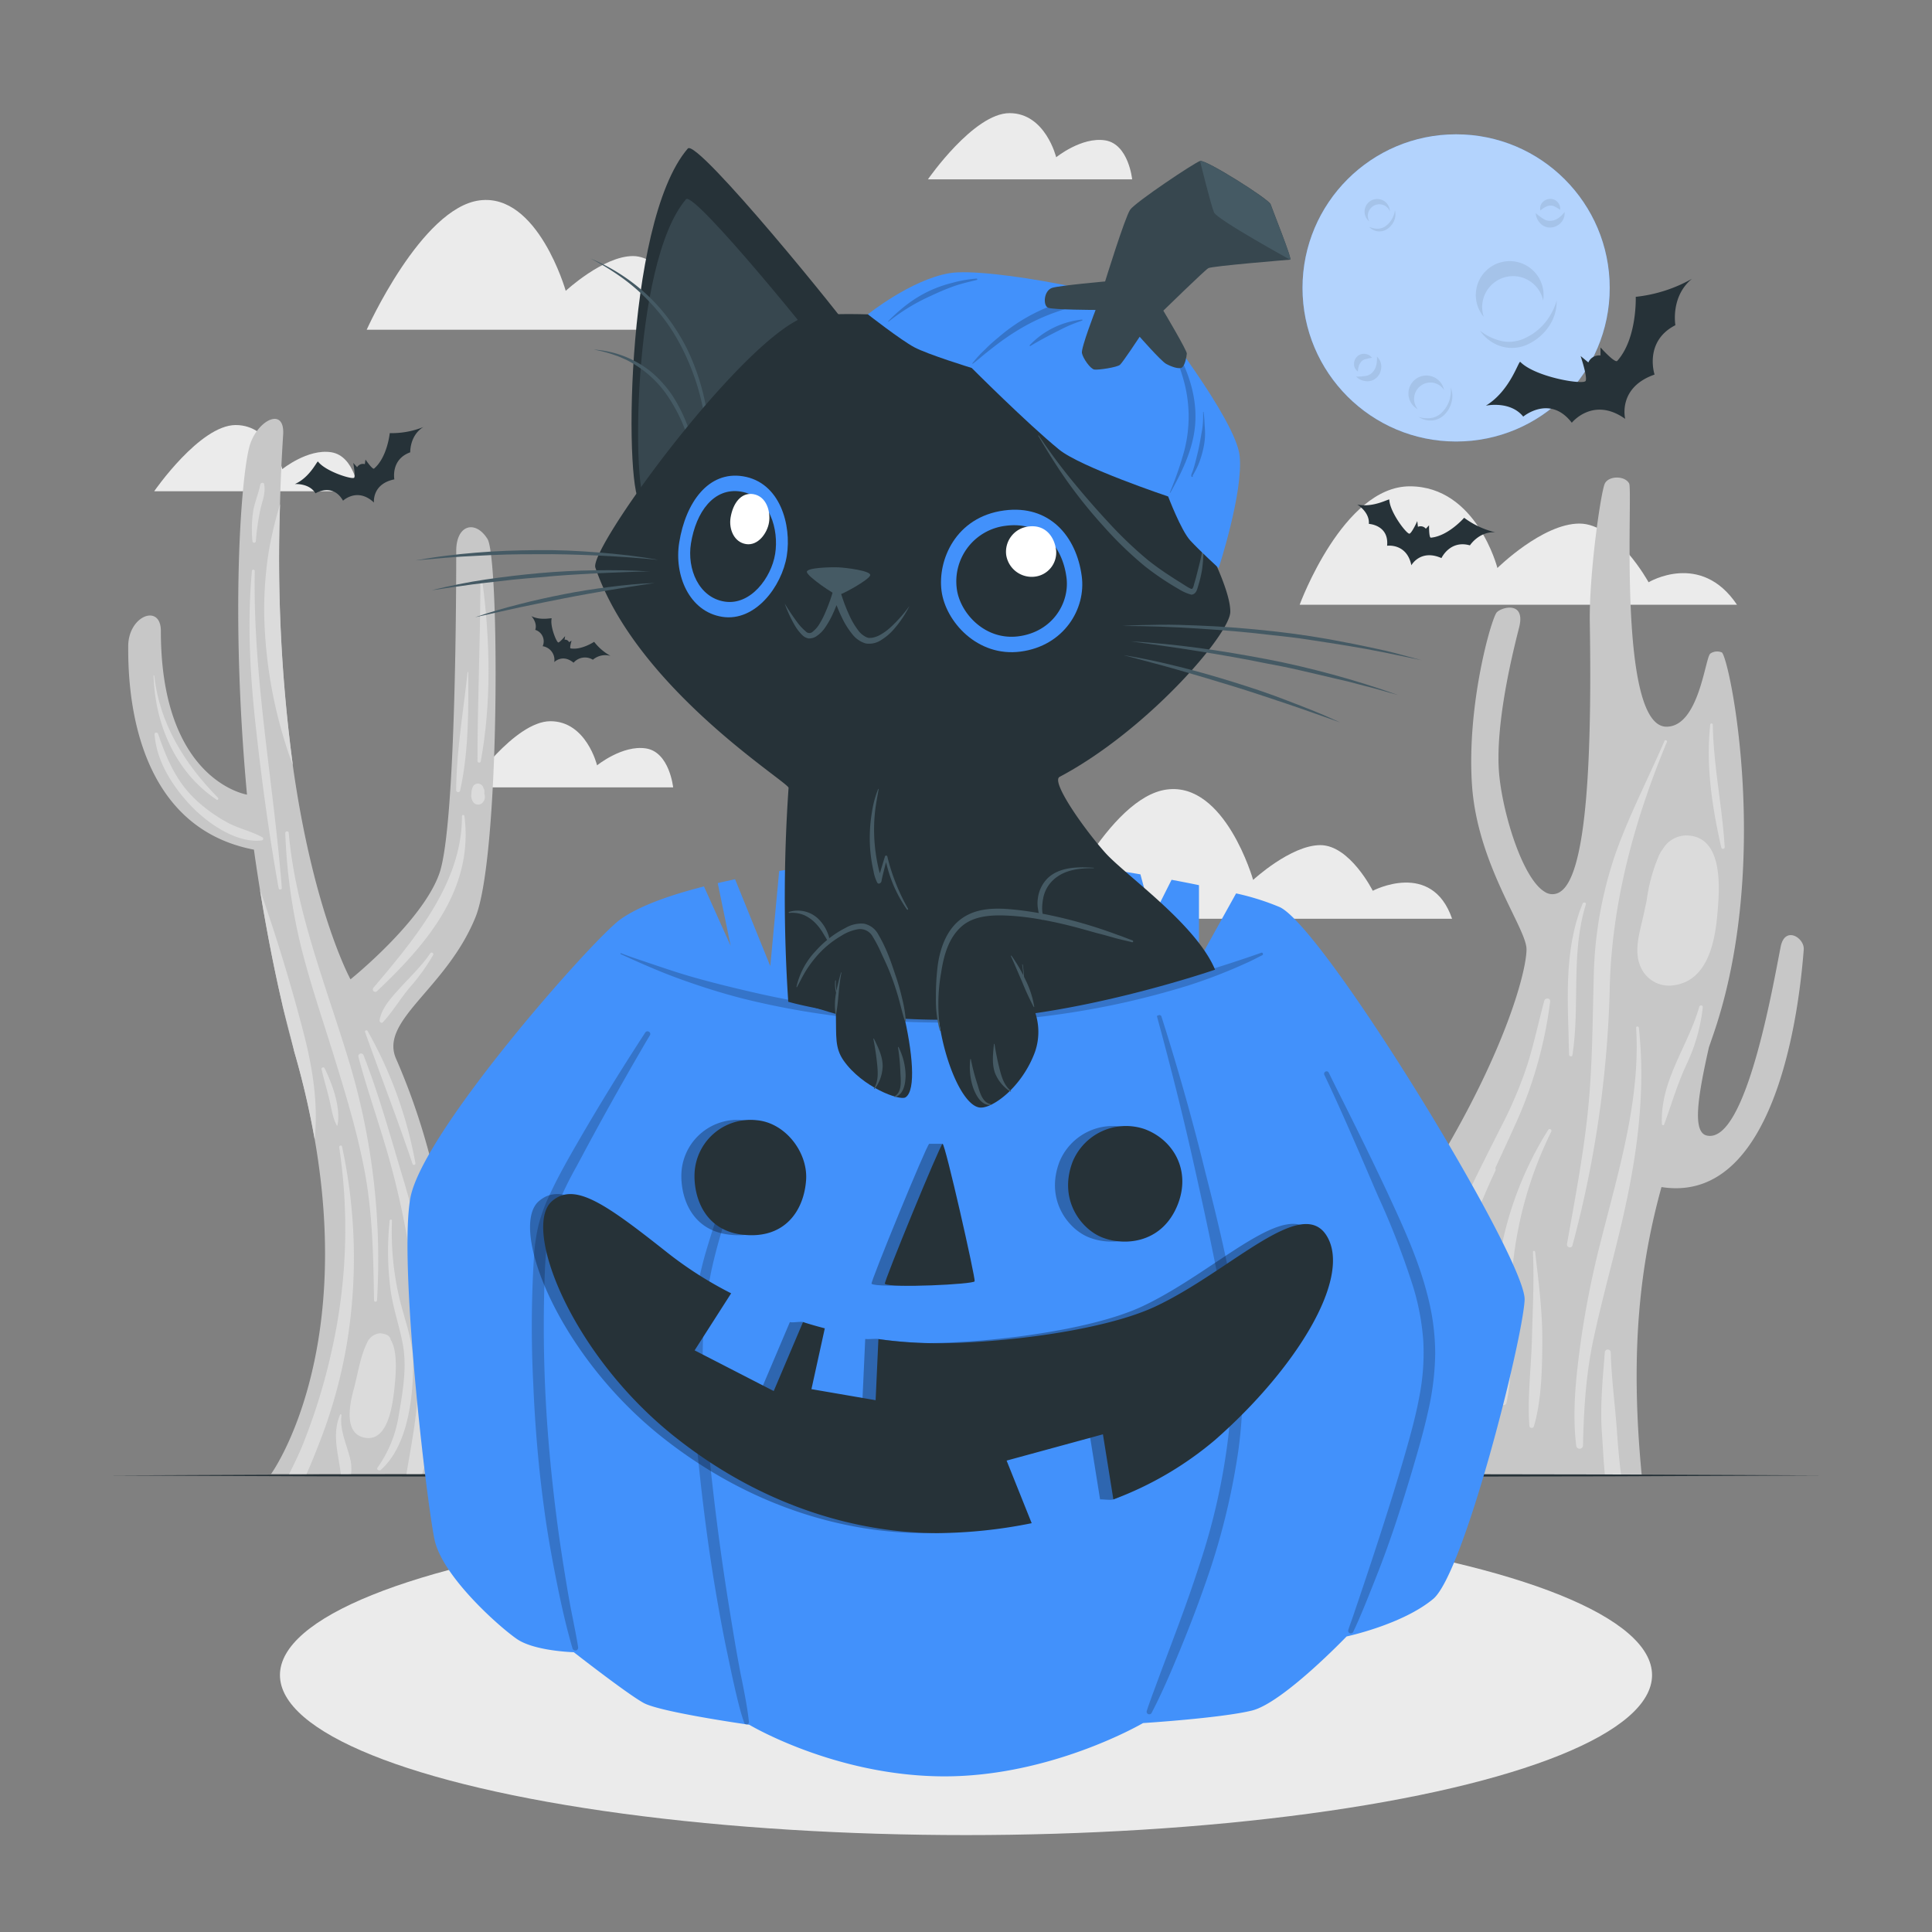 <svg xmlns="http://www.w3.org/2000/svg" viewBox="0 0 500 500"><rect x="0" y="0" width="500" height="500" fill="#808080" stroke="none"/><g id="freepik--background-complete--inject-71"><path d="M449.53,156.51H336.35s11.22-30.65,28.5-30.65S387.53,147,387.53,147s11.65-11.5,21.22-11.5,17.9,15.19,17.9,15.19S440.17,142.54,449.53,156.51Z" style="fill:#ebebeb"></path><path d="M92.79,127.14H39.9S51.72,110,61,110s12.06,11.41,12.06,11.41,6.57-5.33,12.66-4.37S92.79,127.14,92.79,127.14Z" style="fill:#ebebeb"></path><path d="M293,46.41H240.15S252,29.28,261.28,29.28,273.34,40.7,273.34,40.7s6.57-5.33,12.66-4.38S293,46.41,293,46.41Z" style="fill:#ebebeb"></path><path d="M174.21,203.78H121.32s11.82-17.13,21.13-17.13,12.07,11.42,12.07,11.42,6.57-5.33,12.66-4.38S174.21,203.78,174.21,203.78Z" style="fill:#ebebeb"></path><path d="M197.9,85.33h-103s14.11-31.5,29.2-33.47,22.31,23.41,22.31,23.41,9.73-9,17.39-9,13.56,11.81,13.56,11.81S192.65,70,197.9,85.33Z" style="fill:#ebebeb"></path><path d="M375.8,237.78h-103s14.11-31.5,29.2-33.46,22.31,23.4,22.31,23.4,9.74-9,17.39-9,13.57,11.81,13.57,11.81S370.55,222.47,375.8,237.78Z" style="fill:#ebebeb"></path><path d="M466.81,245.7c-.74,9.36-5.45,66.44-36.82,61.51-5.27,19.12-8.32,41.36-5.12,74.48H357.32s-7.07-44,15.43-81.87c17.2-28.92,22.31-48.7,22.31-54.15S382.3,223.79,380.94,203s5.06-43.1,6.43-44.53,7.52-2.93,5.78,3.91c-.63,2.47-1.65,6.55-2.64,11.36-1.72,8.47-3.33,19.18-2.46,27.31,1.1,10.26,6.08,26.28,11.66,29.71a3.58,3.58,0,0,0,4.12,0c7.06-4.62,8.14-36.58,7.61-69.62-.21-12.61,2.87-33.95,3.89-36s5.21-2.08,6.3,0c1,1.91-3.15,62.93,9.65,62.93,8.48,0,10-18,11.37-18.94a3.17,3.17,0,0,1,3-.27c2.27,2.67,12.68,54.88-2.08,98.39-.43,1.27-.87,2.53-1.3,3.77v0c-3,13.32-4.29,22.09-.49,22.87C451.87,296,458.85,255,460.84,245,461.94,239.5,467,242.71,466.81,245.7Z" style="fill:#c7c7c7"></path><path d="M444.46,236.52c-.61,7.15-2.5,17.16-11.1,18.44a8,8,0,0,1-8.71-4.6c-1.76-3.84-.57-8.12.34-12,.42-1.77.79-3.59,1.18-5.4a44.07,44.07,0,0,1,3-11.17,8.52,8.52,0,0,1,1.22-2.13,7.09,7.09,0,0,1,6.3-3.44C446.2,216.61,445,230.26,444.46,236.52Z" style="fill:#dbdbdb"></path><path d="M392.72,289.77c-1.87,4.19-3.81,8.35-5.73,12.51a.92.92,0,0,1,0,.76,162.1,162.1,0,0,0-13,40.14c-2.33,12.86-2.2,25.57-2.22,38.52H366.3c-2.38-8.85-2-18.83-.79-27.63a137.92,137.92,0,0,1,8.88-32.59c4.07-10.22,9.13-20,14.05-29.78a108.75,108.75,0,0,0,6.87-16.24c1.7-5.43,2.87-11,4.36-16.51.23-.81,1.62-.67,1.51.21A109.59,109.59,0,0,1,392.72,289.77Z" style="fill:#dbdbdb"></path><path d="M400.66,292.43a90.33,90.33,0,0,0-12.61,33.21,78.85,78.85,0,0,0-.86,17.43c.46,6.65,1.38,13.14,1.23,19.83a.74.74,0,0,0,1.45.2c2.41-11.46.45-23.51,1.59-35.12a101.52,101.52,0,0,1,10-35.11A.44.44,0,0,0,400.66,292.43Z" style="fill:#dbdbdb"></path><path d="M430.77,191.74c-4.16,9.65-9,18.92-12.57,28.87a104.32,104.32,0,0,0-5.74,32.12c-.31,11.36-.32,22.68-1.43,34-1.17,11.84-3.42,23.48-5.49,35.19-.16.9,1.16,1.31,1.41.39a283.11,283.11,0,0,0,9.64-66.1c.43-22.14,6.32-43.8,14.81-64.21C431.55,191.64,430.92,191.38,430.77,191.74Z" style="fill:#dbdbdb"></path><path d="M424.14,266c-.05-.45-.74-.47-.71,0,1.13,18.5-4.49,36.88-9,54.65a243.33,243.33,0,0,0-5.3,26.35c-1.2,8.86-2.31,18.14-1.21,27.06a.88.88,0,0,0,1.76,0c.2-9.38.76-18.44,2.74-27.64s4.42-18.06,6.6-27.09C423.29,301.69,426.08,284.14,424.14,266Z" style="fill:#dbdbdb"></path><path d="M419.55,381.7h-4.2c-.39-3.6-.51-7.26-.76-10.54-.53-7.14.17-14,.73-21.14a.77.77,0,0,1,1.54,0c.19,6.83,1.13,13.65,1.61,20.46.23,3.18.49,6.35.85,9.52C419.39,380.56,419.46,381.12,419.55,381.7Z" style="fill:#dbdbdb"></path><path d="M397.29,324c-.05-.34-.58-.36-.57,0,.36,7.49-.07,15-.26,22.51s-1.2,15.12-.66,22.48a.6.6,0,0,0,1.17.15c2-6.84,2.13-14.84,2.18-21.95C399.19,339.33,398.19,331.7,397.29,324Z" style="fill:#dbdbdb"></path><path d="M382.49,364.93a95.36,95.36,0,0,1-1,16.77h-3.45a81.07,81.07,0,0,1,.52-17.46c.89-7.59,1.74-15.21,2.77-22.78.09-.68,1.15-.49,1.15.15C382.46,349.39,382.44,357.15,382.49,364.93Z" style="fill:#dbdbdb"></path><path d="M439.78,260.52c-3,10.47-10.16,19.09-9.68,30.42a.3.3,0,0,0,.58.08c2-5.48,3.49-10.75,6-16a46,46,0,0,0,4-14.34C440.73,260.12,439.91,260,439.78,260.52Z" style="fill:#dbdbdb"></path><path d="M443.27,187.56a.33.33,0,0,0-.66,0c-1.17,10.66.51,21.4,2.86,31.8a.45.45,0,0,0,.88-.12C445.71,208.64,443.44,198.18,443.27,187.56Z" style="fill:#dbdbdb"></path><path d="M409.58,233.85c-5.08,12.44-3.74,26-3.51,39.09,0,.48.8.64.88.12,2-12.89-.49-26.35,3.47-39C410.6,233.53,409.79,233.34,409.58,233.85Z" style="fill:#dbdbdb"></path><path d="M33.18,167.29c0,8,0,46.35,32.54,52.6,0,0,.53,4,1.56,10.37,1.25,7.67,3.22,18.71,5.85,29.92a.15.15,0,0,0,0,.08c.9,3.87,1.89,7.74,2.95,11.52,0,0,0,.05,0,.08.11.36.2.71.31,1.07a212.86,212.86,0,0,1,5.06,21.92c10,57.32-11.3,86.62-11.3,86.62H115S126.05,327.83,102.5,274c-4.36-10,13-18.06,20.54-36.59,6.42-15.71,6.24-92.95,3.12-97.93s-8.09-3.74-8.09,3.12,0,71-4.36,83.44-23,27.41-23,27.41-9.57-17.35-14.93-55.35v0a403.64,403.64,0,0,1-3.32-67.61s0,0,0,0q.22-8.66.82-18c.44-7.13-6.24-4-8.47,2.24s-5.35,42.34-.89,90.92c0,0-22.29-3.48-22.29-42.34C41.65,156.14,33.18,159.26,33.18,167.29Z" style="fill:#c7c7c7"></path><path d="M92.75,273.48c2.57,9.71,6.08,19.17,8.64,28.9a217.18,217.18,0,0,1,5.76,29.89,170.21,170.21,0,0,1,.87,29.34c-.39,6.71-1.77,13.27-2.83,19.86h4.08c4.84-15.36,4.19-32.68,1.7-48.19a239.44,239.44,0,0,0-7.17-30c-3-10.07-5.88-20.36-9.7-30.16A.7.7,0,0,0,92.75,273.48Z" style="fill:#dbdbdb"></path><path d="M74.73,215.59c1.79,20.47,10,40.36,15.84,59.92a177.39,177.39,0,0,1,7,61.05.39.39,0,0,1-.77,0c-.18-11.18-.36-22.45-2.44-33.48-1.88-10-4.85-19.74-7.83-29.42-2.93-9.49-6.19-18.92-8.6-28.56a146.18,146.18,0,0,1-4.1-29.51C73.85,215,74.69,215,74.73,215.59Z" style="fill:#dbdbdb"></path><path d="M74.82,381.47h4.51c1.25-2.8,2.38-5.64,3.44-8.38a129,129,0,0,0,7-25.36,136.56,136.56,0,0,0-1.25-51c-.11-.48-.8-.26-.73.2a142.92,142.92,0,0,1-1.63,51.17,154.56,154.56,0,0,1-7.09,23.95C77.87,375.3,76.37,378.4,74.82,381.47Z" style="fill:#dbdbdb"></path><path d="M91.59,359.38c1-3.77,1.67-8.41,3.42-11.91a4,4,0,0,1,3.2-2.4.78.78,0,0,1,.31,0,3.17,3.17,0,0,1,.46.07,3.91,3.91,0,0,1,.85.21,1.83,1.83,0,0,1,1.27,1.27s0,.07,0,.1c2,3.14,1.25,9.87,1,12.34-.43,3.85-1.47,14-7.52,13.05C88.7,371.19,90.59,363,91.59,359.38Z" style="fill:#dbdbdb"></path><path d="M67.28,230.26c1.25,7.67,3.22,18.71,5.85,29.92a.15.15,0,0,0,0,.08c.33,1.28.67,2.56,1,3.83.69,2.56,1.34,5.13,1.93,7.69,0,0,0,.05,0,.08.11.36.2.71.31,1.07a212.86,212.86,0,0,1,5.06,21.92c1-9.62-.63-19.18-3.18-28.76C75.07,254,71.43,242.07,67.28,230.26Z" style="fill:#dbdbdb"></path><path d="M122,205.5a4.35,4.35,0,0,1,.43-2,1.42,1.42,0,0,1,1.44-.69,1.5,1.5,0,0,1,1.21,1l.06.21a1.24,1.24,0,0,1,.2.47,3.25,3.25,0,0,1,0,.93,2.15,2.15,0,0,1-.52,2.37,1.56,1.56,0,0,1-2.42-.32A2.74,2.74,0,0,1,122,205.5Z" style="fill:#dbdbdb"></path><path d="M96.63,255.65c10.54-12.48,23-27.13,22.92-44.42,0-.43.6-.41.65,0,2.4,19-9.76,33.11-22.67,45.32A.64.64,0,0,1,96.63,255.65Z" style="fill:#dbdbdb"></path><path d="M98.24,264c.52-3.11,3-5.78,5-8,2.76-3.06,5.76-5.85,8.11-9.27a.43.43,0,0,1,.74.44,53.16,53.16,0,0,1-6.13,8.48c-2.39,2.86-4.35,6.18-6.86,8.9C98.72,264.94,98.16,264.49,98.24,264Z" style="fill:#dbdbdb"></path><path d="M124.33,150.54c0-.35.48-.32.52,0,2,15.18,2.36,31.39-.44,46.52-.08.49-.84.36-.84-.11C123.57,181.5,124.31,166,124.33,150.54Z" style="fill:#dbdbdb"></path><path d="M121,174a.09.09,0,1,1,.18,0c.08,10,.09,20.88-2.13,30.7a.53.53,0,0,1-1-.14C118.13,194.49,119.92,184.08,121,174Z" style="fill:#dbdbdb"></path><path d="M40.91,189.92c2.3,6.66,4.82,12.63,10.18,17.45a39.19,39.19,0,0,0,8.1,5.67c2.81,1.46,6,2.13,8.72,3.66a.43.43,0,0,1-.22.8c-6.59.79-14.13-4.56-18.41-9.11C44.64,203.46,40.49,197,40,190,40,189.51,40.76,189.47,40.91,189.92Z" style="fill:#dbdbdb"></path><path d="M39.93,174.88c1.34,12.41,7.92,22.9,16.5,31.59.24.24-.07.68-.37.48-10.7-7.1-15.94-19.6-16.33-32.07C39.72,174.75,39.92,174.75,39.93,174.88Z" style="fill:#dbdbdb"></path><path d="M65.2,147.72a.37.37,0,0,1,.73,0c-.5,27.58,4.86,54.69,7,82.09,0,.46-.73.57-.81.11-2.42-13.45-4.28-27.09-5.79-40.67C64.76,175.44,63.92,161.58,65.2,147.72Z" style="fill:#dbdbdb"></path><path d="M68.57,163.75a119.73,119.73,0,0,0,7.23,34.34,403.64,403.64,0,0,1-3.32-67.61,102.26,102.26,0,0,0-2.82,11.64A94.39,94.39,0,0,0,68.57,163.75Z" style="fill:#dbdbdb"></path><path d="M65.49,132.49c.37-2.46,1.42-4.71,1.89-7.15.09-.5,1-.52,1,0,.34,2.13-.32,3.9-.87,5.95a62.66,62.66,0,0,0-1.3,8.74.44.44,0,0,1-.88,0A32.23,32.23,0,0,1,65.49,132.49Z" style="fill:#dbdbdb"></path><path d="M95.13,266.81A108.34,108.34,0,0,1,107.5,301a.38.38,0,0,1-.74.2c-3.85-11.46-8.24-22.75-12.29-34.13A.36.36,0,0,1,95.13,266.81Z" style="fill:#dbdbdb"></path><path d="M84,276.44c2,4.11,4.25,10.16,3.34,14.79a.11.11,0,0,1-.2,0c-1.09-2.06-1.37-4.46-1.91-6.71-.62-2.6-1.43-5.16-2-7.77C83.08,276.31,83.78,276,84,276.44Z" style="fill:#dbdbdb"></path><path d="M97.71,379.81a31.69,31.69,0,0,0,5.49-13.56c1-5.89,2.15-12.22,1.08-18.17-.88-4.88-2.58-9.49-3.23-14.44a76.74,76.74,0,0,1-.21-17.73c0-.37.61-.39.6,0a75.2,75.2,0,0,0,2,20.39c1.35,5.52,3.52,10.85,3.49,16.6,0,8.78-1.38,21.35-8.4,27.52C98.1,380.77,97.35,380.3,97.71,379.81Z" style="fill:#dbdbdb"></path><path d="M88.2,381.47h2.66a11.52,11.52,0,0,0-.35-4.4c-.89-3.42-2.65-7.2-2.13-10.81,0-.2-.26-.38-.36-.15C85.83,371.18,87.59,376.31,88.2,381.47Z" style="fill:#dbdbdb"></path><path d="M88.89,363s0,0,0,0a2.54,2.54,0,0,0-.33,1.43h0A2.58,2.58,0,0,1,88.89,363Z" style="fill:#dbdbdb"></path></g><g id="freepik--Moon--inject-71"><circle cx="376.84" cy="74.51" r="39.75" style="fill:#4291FB"></circle><circle cx="376.84" cy="74.51" r="39.75" style="fill:#fff;opacity:0.6"></circle><g style="opacity:0.1"><path d="M356.35,92.29a3.49,3.49,0,0,1,1.13,2.55,3.91,3.91,0,0,1-1.12,2.81,3.48,3.48,0,0,1-2.91,1,4.12,4.12,0,0,1-2.5-1.19,13.43,13.43,0,0,0,2.47-.17,3.06,3.06,0,0,0,1.7-.85,4,4,0,0,0,1-1.73A7.28,7.28,0,0,0,356.35,92.29Z" style="fill:#263238"></path><path d="M351.42,96.15a2.28,2.28,0,0,1-1-1.76,2.68,2.68,0,0,1,.78-2.09,2.47,2.47,0,0,1,2.17-.7,2.57,2.57,0,0,1,1.71,1,13.69,13.69,0,0,0-1.68.34,2.08,2.08,0,0,0-1,.55,3.22,3.22,0,0,0-.66,1A6,6,0,0,0,351.42,96.15Z" style="fill:#263238"></path><path d="M404.91,54.87a3.52,3.52,0,0,1-.85,2.66,3.85,3.85,0,0,1-2.7,1.35,3.44,3.44,0,0,1-2.84-1.19,4.12,4.12,0,0,1-1.08-2.55,13.28,13.28,0,0,0,2,1.51,3.06,3.06,0,0,0,1.84.5,4,4,0,0,0,1.9-.62A7.35,7.35,0,0,0,404.91,54.87Z" style="fill:#263238"></path><path d="M398.67,54.48a2.24,2.24,0,0,1,.43-2,2.67,2.67,0,0,1,2-1,2.46,2.46,0,0,1,2.09.92,2.58,2.58,0,0,1,.59,1.9,14.56,14.56,0,0,0-1.48-.87,2.12,2.12,0,0,0-1.09-.22,2.92,2.92,0,0,0-1.16.31A5.79,5.79,0,0,0,398.67,54.48Z" style="fill:#263238"></path><path d="M394.83,72.17a7.94,7.94,0,0,1,4.53,5.61A8.77,8.77,0,1,0,384,82a8,8,0,0,1,10.8-9.86Z" style="fill:#263238"></path><path d="M402.86,77.79a11.35,11.35,0,0,1-1.94,6.57A13.43,13.43,0,0,1,395.63,89a9.67,9.67,0,0,1-7.08.65A10.4,10.4,0,0,1,383,85.56a14,14,0,0,0,5.85,2.75,11.49,11.49,0,0,0,1.54.16,8.69,8.69,0,0,0,1.53-.12,9.63,9.63,0,0,0,2.93-.93c.46-.23.93-.48,1.38-.75s.89-.57,1.3-.91a14,14,0,0,0,2.28-2.2A15.87,15.87,0,0,0,402.86,77.79Z" style="fill:#263238"></path><path d="M357.63,52.94a3,3,0,0,1,2.06,1.73,3.27,3.27,0,1,0-5.31,2.65,2.91,2.91,0,0,1-.31-2.14A3,3,0,0,1,357.63,52.94Z" style="fill:#263238"></path><path d="M361,54.43a4.09,4.09,0,0,1-.16,2.58,5,5,0,0,1-1.62,2.12,3.69,3.69,0,0,1-2.62.74,3.75,3.75,0,0,1-2.31-1.18,5.55,5.55,0,0,0,2.34.5,3.58,3.58,0,0,0,2.06-.75A6,6,0,0,0,361,54.43Z" style="fill:#263238"></path><path d="M370.41,99a4.23,4.23,0,0,1,3.3,1.92,4.65,4.65,0,1,0-6.78,5A4.24,4.24,0,0,1,370.41,99Z" style="fill:#263238"></path><path d="M375.45,100.27a6.19,6.19,0,0,1,.26,3.62,7.07,7.07,0,0,1-1.74,3.28,5.15,5.15,0,0,1-3.37,1.65,5.52,5.52,0,0,1-3.5-.94,7.17,7.17,0,0,0,3.42.27,4.94,4.94,0,0,0,2.81-1.58,7.76,7.76,0,0,0,1.73-2.86A8.42,8.42,0,0,0,375.45,100.27Z" style="fill:#263238"></path></g></g><g id="freepik--Shadow--inject-71"><ellipse cx="250" cy="433.51" rx="177.55" ry="41.41" style="fill:#ebebeb"></ellipse></g><g id="freepik--Floor--inject-71"><polygon points="27.88 381.84 83.41 381.59 138.94 381.51 250 381.34 361.06 381.5 416.59 381.59 472.12 381.84 416.59 382.08 361.06 382.17 250 382.34 138.94 382.17 83.41 382.08 27.88 381.84" style="fill:#263238"></polygon></g><g id="freepik--Cat--inject-71"><path d="M394.57,336.42c-.52,10.44-15.69,70.75-23.67,77.39s-22.4,9.7-22.4,9.7S332,440.73,324,442.69s-28.18,3.24-28.18,3.24S272.06,459.87,244,459.72s-50.08-13.35-50.08-13.35-23-3.26-27.33-5.64-18.09-13.14-18.09-13.14-10.14-.26-14.72-3.41-19.29-16.2-21.32-25.71-9.31-71.3-6.27-88.37,47.11-66.93,54.36-72.16c4.66-3.35,12.45-6.2,21.64-8.53l6.9,15.36-3.34-16.23c1.47-.34,3-.67,4.49-1l9.11,22.49,2.3-24.62c20.57-3.41,42.06-4.87,50.32-4.57,7.89.28,26,2.54,43.17,5.44l3.06,11.36,5-9.95c2.43.46,4.81.91,7.09,1.39v19.42l9.61-17.29a64.39,64.39,0,0,1,11.36,3.58C342.94,240.46,395.08,326,394.57,336.42Z" style="fill:#4291FB"></path><g style="opacity:0.2"><path d="M371.43,350.33a70.45,70.45,0,0,1-1.82,14.83c-1.05,4.81-2.43,9.61-3.87,14.51s-2.94,9.69-4.54,14.54c-1.7,5.09-3.38,9.72-5.14,14.12l-.92,2.33c-1.54,3.86-3.12,7.86-4.93,11.68a.67.67,0,0,1-.61.38.85.85,0,0,1-.26-.05.67.67,0,0,1-.4-.83c.23-.74.49-1.47.75-2.19l.48-1.37c3.53-10.36,6.58-19.61,9.32-28.3,1.6-5.06,3-9.74,4.31-14.29,1.23-4.3,2.62-9.31,3.54-14.32a58.69,58.69,0,0,0,1-14.45,63.32,63.32,0,0,0-2.57-13.76,203.79,203.79,0,0,0-9-23.31c-.55-1.25-1.09-2.5-1.63-3.76L354,303.43c-3.58-8.32-7.29-16.93-11.25-25.24a.64.64,0,0,1,.3-.87.62.62,0,0,1,.83.29l.49,1,1.2,2.43c4.19,8.31,9,18,13.51,27.64,4,8.64,8.18,17.58,10.53,27.23A59.67,59.67,0,0,1,371.43,350.33Z"></path><path d="M168.19,267.94c-.69,1.15-1.38,2.31-2.05,3.48-5.86,10.09-11.06,19.42-15.91,28.54l-.91,1.7A94.38,94.38,0,0,0,143.45,314c-1.73,4.83-2.24,9.74-2.46,15.63-.41,10.73-.33,21.63.23,32.39.53,10.19,1.52,20.69,3,32.11.64,4.83,1.41,9.92,2.42,16,.48,2.9,1,5.84,1.59,8.68.47,2.45,1,5,1.39,7.47a.74.74,0,0,1-.58.86.55.55,0,0,1-.18,0,.71.71,0,0,1-.69-.52c-.35-1.17-.69-2.41-1.08-3.89-1.48-5.61-2.62-11.25-3.55-16-1.09-5.65-2-10.92-2.69-16.11-1.43-10.36-2.39-21.36-2.85-32.69a291.2,291.2,0,0,1,.2-32.79,47.65,47.65,0,0,1,1.17-8.1,42.65,42.65,0,0,1,2.67-7.37c2.19-4.82,4.85-9.5,7.61-14.27,5.33-9.22,11-18.44,17.35-28.19a.68.68,0,0,1,.57-.31.72.72,0,0,1,.37.11A.65.65,0,0,1,168.19,267.94Z"></path><path d="M320,339.9a118.69,118.69,0,0,1,.46,35.66,180.54,180.54,0,0,1-8.62,34.55c-1.82,5.24-3.93,10.76-6.45,16.89-2.18,5.29-4.54,10.91-7.36,16.31a.65.65,0,0,1-.59.35.66.66,0,0,1-.66-.86c.49-1.54,1-2.89,1.44-4.13.54-1.43,1.07-2.87,1.6-4.31s1-2.71,1.51-4.05q1.59-4.2,3.15-8.4c2.39-6.4,4.26-11.73,5.88-16.77A167.6,167.6,0,0,0,318,370.78a114.28,114.28,0,0,0,.5-17.35,131,131,0,0,0-2.35-17.92c-2.09-10.92-4.51-22.42-7.63-36.2-2.48-11-5.41-22.72-9-35.92l-.12-.47.51-.2a.53.53,0,0,1,.67.36c.46,1.45.92,2.9,1.37,4.35,3.59,11.57,7,23.69,10,36C315.42,316.94,318.06,328.3,320,339.9Z"></path><path d="M192,434.79c.7,3.53,1.43,7.19,1.82,10.83a.61.61,0,0,1-.47.67h-.14a.62.62,0,0,1-.6-.42c-.45-1.3-.82-2.48-1.12-3.61-1.09-4.13-2-8.38-2.86-12.5l-.42-2c-.9-4.21-1.77-8.85-2.76-14.59-1.63-9.43-3-19.37-4.13-29.54-1.21-11.09-2.08-20.41-2.37-29.82a93.61,93.61,0,0,1,.6-14.93,103.33,103.33,0,0,1,2.92-14.16,234.9,234.9,0,0,1,9.63-26.91.77.77,0,0,1,1-.41.78.78,0,0,1,.49,1l-.37,1.06c-.27.78-.54,1.57-.82,2.35-3.09,8.71-6.27,17.72-8.3,27.05a107.85,107.85,0,0,0-2,29c.49,8.91,1.32,18.29,2.63,29.5,1.14,9.78,2.51,19.63,4.09,29.29l.3,1.88c.69,4.19,1.39,8.53,2.2,12.77C191.52,432.46,191.75,433.62,192,434.79Z"></path><path d="M326.46,246.56c-5.2,1.84-10.47,3.53-15.75,5.14s-10.57,3.25-15.95,4.57a212.36,212.36,0,0,1-32.59,5.35,218.08,218.08,0,0,1-33,.3,213.84,213.84,0,0,1-32.83-4.78c-5.39-1.22-10.77-2.52-16.09-4s-10.52-3.33-15.75-5.08c-1.27-.43-2.53-.88-3.78-1.37-.13-.05-.22.17-.09.23,5,2.3,10.06,4.53,15.27,6.42s10.59,3.6,16,5a206,206,0,0,0,33,5.48,217.38,217.38,0,0,0,66.45-4.45q8.16-1.85,16.17-4.32a137.26,137.26,0,0,0,15.56-6.06c1.24-.56,2.44-1.21,3.66-1.82C327,247,326.79,246.44,326.46,246.56Z"></path></g><path d="M192.43,289.91a14.49,14.49,0,0,0-16,12.73c-.6,5.26,1.36,15.9,12.79,16.94,10.52,1,15.45-6.26,16-14.22C205.69,298.23,199.86,290.56,192.43,289.91Z" style="opacity:0.3"></path><path d="M274.21,300.62c-3.65,9.51,1.8,16.93,7,19.35,5.46,2.54,16,2.4,20.21-8.29,3.46-8.85-1.19-16.78-8.68-19.5A14.94,14.94,0,0,0,274.21,300.62Z" style="opacity:0.3"></path><path d="M225.55,332.24c-.37-.29,14.28-36,14.93-36.23.12,0,3.4,0,3.4,0,2.31,8.63,5.12,34.95,4.91,35.59S227,333.41,225.55,332.24Z" style="opacity:0.3"></path><path d="M311,372.67c-7.12,6.23-14.08,11.77-22.9,15.38-.63.25-2.84-.07-3.4,0L282,371.2,257.11,378l6.49,16.2a126.85,126.85,0,0,1-24.31,2.57c-19.28,0-44.28-6-68.14-25-27-21.53-39.49-54.25-31.67-60.93,5.81-5,13.74.59,30.15,13.59a98.45,98.45,0,0,0,16.19,10.28l-9.45,14.76L196.84,360l7.58-17.85c.71.23,2.69-.2,3.4,0,1.16.35,1.06,1.32,2.24,1.62l-3.47,15.7,16.61,2.86.72-15.81c.87.12,2.52-.1,3.4,0a98.94,98.94,0,0,0,12,1.07c16,0,42.7-3.14,56.29-9.5,19.47-9.13,38-29.11,44.47-18.16S331.65,354.61,311,372.67Z" style="opacity:0.3"></path><path d="M195.83,289.91a14.49,14.49,0,0,0-16,12.73c-.6,5.26,1.36,15.9,12.79,16.94,10.52,1,15.45-6.26,16-14.22C209.09,298.23,203.26,290.56,195.83,289.91Z" style="fill:#263238"></path><path d="M277.61,300.62c-3.65,9.51,1.8,16.93,7,19.35,5.46,2.54,16,2.4,20.21-8.29,3.46-8.85-1.19-16.78-8.68-19.5A14.94,14.94,0,0,0,277.61,300.62Z" style="fill:#263238"></path><path d="M229,332.24c-.37-.29,14.28-36,14.93-36.23s8.57,34.81,8.31,35.59S230.37,333.41,229,332.24Z" style="fill:#263238"></path><path d="M314.44,372.67a88.31,88.31,0,0,1-26.3,15.38l-2.7-16.85L260.51,378l6.49,16.2a126.85,126.85,0,0,1-24.31,2.57c-19.28,0-44.28-6-68.14-25-27-21.53-39.49-54.25-31.67-60.93,5.81-5,13.74.59,30.15,13.59a98.45,98.45,0,0,0,16.19,10.28l-9.45,14.76L200.24,360l7.58-17.85c1.86.59,3.73,1.13,5.64,1.62L210,359.51l16.61,2.86.72-15.81a111.78,111.78,0,0,0,15.37,1.07c16,0,42.7-3.14,56.29-9.5C318.45,329,337,309,343.45,320S335.05,354.61,314.44,372.67Z" style="fill:#263238"></path><path d="M166,130.19c-4.4.24-4.69-72.32,12-91.75,2.39-2.78,42,46.08,42.56,47.75S175.07,129.69,166,130.19Z" style="fill:#263238"></path><path d="M167.32,129.86c-3.76.2-4-61.71,10.22-78.29,2-2.38,35.84,39.31,36.32,40.74S175.08,129.43,167.32,129.86Z" style="fill:#37474f"></path><path d="M180.6,125.1a55.38,55.38,0,0,0-1-5.9,51.26,51.26,0,0,0-1.54-5.75A41.61,41.61,0,0,0,173,102.82a27.72,27.72,0,0,0-8.32-8.21,26.94,26.94,0,0,0-2.56-1.47c-.9-.38-1.79-.83-2.73-1.13a33.94,33.94,0,0,0-5.76-1.54,26.28,26.28,0,0,1,11.48,3.44A23.66,23.66,0,0,1,170,97.58a29.91,29.91,0,0,1,3.92,4.64,39.72,39.72,0,0,1,5,11A45.14,45.14,0,0,1,180.6,125.1Z" style="fill:#455a64"></path><path d="M183.37,123.8a63.26,63.26,0,0,0-.12-8.6,71.1,71.1,0,0,0-1.12-8.5,61.18,61.18,0,0,0-5.39-16.17,51.48,51.48,0,0,0-4.39-7.31,54.34,54.34,0,0,0-5.58-6.45,49.16,49.16,0,0,0-6.59-5.45,63.66,63.66,0,0,0-7.37-4.43,50,50,0,0,1,14.52,9.29,46.87,46.87,0,0,1,5.8,6.47,53.48,53.48,0,0,1,4.56,7.4,59,59,0,0,1,5.24,16.51A60.77,60.77,0,0,1,183.37,123.8Z" style="fill:#455a64"></path><path d="M204.08,203.89c.11-1.39-39.33-25.64-50-57-1.62-4.78,34.77-54.93,52.41-64.1,8.9-4.64,69.28,2.76,72.13,4.47s40,57.45,39.78,71.11c-.11,5.85-21.66,30.75-44.17,42.68-2.36,1.25,6.57,13.79,11.81,19.64s23.42,18.35,28.42,30.26c0,0-33.56,11.57-62.22,12.8S204,259.26,204,259.26A410.21,410.21,0,0,1,204.08,203.89Z" style="fill:#263238"></path><path d="M191.73,120.8C182.25,119.27,176,128,174.18,139c-1.44,8.95,2.72,19,11.82,20.46s16.45-8.38,17.8-16.79S202,122.45,191.73,120.8Z" style="fill:#263238"></path><path d="M192.27,123.26c-8.91-1.43-14.82,6.74-16.49,17.14-1.36,8.42,2.55,17.86,11.1,19.23s15.47-7.87,16.74-15.78S201.94,124.81,192.27,123.26Z" style="fill:#4291FB"></path><path d="M191.73,127.22c-7-1.12-11.6,5.28-12.91,13.41-1.06,6.59,2,14,8.7,15.06s12.1-6.16,13.09-12.35S199.3,128.44,191.73,127.22Z" style="fill:#263238"></path><path d="M194.94,127.88c-3.17-.51-5.27,2.4-5.87,6.09-.48,3,.91,6.35,4,6.84s5.5-2.8,5.95-5.61S198.38,128.44,194.94,127.88Z" style="fill:#fff"></path><path d="M260.79,129.61c12.38-1.64,19.87,7,21.34,18.14,1.19,9-4.95,19.15-16.83,20.72s-20.66-8.24-21.78-16.68S247.34,131.39,260.79,129.61Z" style="fill:#263238"></path><path d="M259.9,132.1c11.64-1.54,18.68,6.61,20.06,17.05,1.12,8.45-4.64,18-15.81,19.48s-19.43-7.75-20.48-15.69S247.27,133.77,259.9,132.1Z" style="fill:#4291FB"></path><path d="M260.3,136.07c9.11-1.2,14.62,5.18,15.7,13.35.88,6.62-3.63,14.09-12.38,15.25s-15.2-6.07-16-12.28A14.49,14.49,0,0,1,260.3,136.07Z" style="fill:#263238"></path><path d="M266.18,136.26c4.13-.55,6.64,2.35,7.13,6.06a6.27,6.27,0,0,1-5.62,6.93,6.68,6.68,0,0,1-7.28-5.58A6.58,6.58,0,0,1,266.18,136.26Z" style="fill:#fff"></path><path d="M225.21,148.86c-.21,1.18-7.58,5.21-8.4,5.17s-7.86-4.83-8-6,6.55-1.28,8.25-1.2S225.42,147.69,225.21,148.86Z" style="fill:#455a64"></path><path d="M203.07,156.18a58.08,58.08,0,0,0,3.41,5.06,12.69,12.69,0,0,0,2,2.12,1.27,1.27,0,0,0,1.91.07,7.28,7.28,0,0,0,1.74-2.06,19.93,19.93,0,0,0,1.35-2.6,44.52,44.52,0,0,0,2.05-5.59l1-3.5,1,3.5a44.3,44.3,0,0,0,2.62,6.79A19.25,19.25,0,0,0,222,163a5.64,5.64,0,0,0,2.44,2l.35.09.34,0a4.23,4.23,0,0,0,.79-.08,6.57,6.57,0,0,0,1.59-.56,14.07,14.07,0,0,0,2.93-2.07,36.49,36.49,0,0,0,4.93-5.56,28.23,28.23,0,0,1-4.25,6.26,13.73,13.73,0,0,1-3,2.51,5.59,5.59,0,0,1-4.1.93,6.91,6.91,0,0,1-3.46-2.41,21.39,21.39,0,0,1-2.17-3.28,41.12,41.12,0,0,1-2.89-7.13h2a39.76,39.76,0,0,1-2.29,5.86,23.32,23.32,0,0,1-1.61,2.76,8.11,8.11,0,0,1-2.41,2.4,3.37,3.37,0,0,1-1.93.51,3.2,3.2,0,0,1-1.7-.93,12.23,12.23,0,0,1-1.94-2.57A33.18,33.18,0,0,1,203.07,156.18Z" style="fill:#455a64"></path><path d="M303.21,251.29c2-4.78-40-21.54-53.91-12.37s-3.57,47.24,4.39,47.72c3.25.2,10.78-5.28,14.14-14.34a15.78,15.78,0,0,0-.42-11.55S301.26,256,303.21,251.29Z" style="fill:#263238"></path><path d="M257.23,270.2a.08.08,0,0,1,.15,0c.36,2.27.81,4.53,1.39,6.75.52,2,1.16,4,2.84,5.38a.1.1,0,0,1-.12.17,10.12,10.12,0,0,1-4-4.85C256.66,275.23,257,272.68,257.23,270.2Z" style="fill:#455a64"></path><path d="M251.11,274.13c0-.08.14-.09.15,0a53.63,53.63,0,0,0,1.67,6.41c.55,1.79,1.19,4.71,3.34,5.17.36.07.28.26-.1.26-2.28,0-3.56-2.48-4.27-4.32A17,17,0,0,1,251.11,274.13Z" style="fill:#455a64"></path><path d="M293.1,243.37c-1.29-.45-2.56-1-3.86-1.42a119.8,119.8,0,0,0-19.42-5.48,10,10,0,0,1-.11-1.34,13.8,13.8,0,0,1,.25-2.56,8.58,8.58,0,0,1,2.47-4.69c2.84-2.77,6.84-3.23,10.62-3.19a.06.06,0,0,0,0-.11c-4-.25-8.58-.28-11.74,2.53a8.84,8.84,0,0,0-2.68,5.17,8.73,8.73,0,0,0,0,2.93c.05.32.11.7.2,1.09-2-.36-4.09-.66-6.22-.88-4.75-.49-9.86-.57-13.88,2.41-3.68,2.73-5.33,7.3-6,11.67a63.49,63.49,0,0,0-.52,8.61,31.19,31.19,0,0,0,1,8.6.09.09,0,0,0,.17,0,45.26,45.26,0,0,1,.19-15c.65-4.31,1.85-8.86,5.21-11.88s8.38-3.09,12.79-2.83a69.54,69.54,0,0,1,8,1h0a.2.2,0,0,0,.25.05c6.82,1.22,12.54,3.07,14.54,3.56,1.41.35,2.81.76,4.21,1.15s2.91.7,4.36,1.08A.23.23,0,0,0,293.1,243.37Z" style="fill:#455a64"></path><path d="M265.42,253.63c-.12-.28-.27-.55-.4-.82a28.17,28.17,0,0,0-.34-3.17c0-.1-.16-.07-.14,0,.15.92.24,1.85.31,2.78a41.93,41.93,0,0,0-3.07-5.07c-.06-.1-.19,0-.15.1,1,2.19,1.91,4.41,2.88,6.61a67.39,67.39,0,0,0,3,6.52.08.08,0,0,0,.15-.05A24.27,24.27,0,0,0,265.42,253.63Z" style="fill:#455a64"></path><path d="M210.48,247.44c2-2.25,8.75-8.89,14.28-6.61S240,280.49,234.33,284c-1.49.93-11.16-2.63-16-9.52-2.33-3.33-1.87-6.36-2-12.07,0,0-9.59-2.73-10.42-3.48S207.47,250.89,210.48,247.44Z" style="fill:#263238"></path><path d="M233.46,258.36c-.46-2-1-3.89-1.65-5.79s-1.25-3.78-2-5.6a38.18,38.18,0,0,0-2.51-5.14,5.42,5.42,0,0,0-3.74-2.79,8.07,8.07,0,0,0-4.72,1.09,25.5,25.5,0,0,0-4.22,2.68,6.24,6.24,0,0,0-.19-.7,11.2,11.2,0,0,0-.74-1.75,10.23,10.23,0,0,0-2.26-2.88,7.69,7.69,0,0,0-7.27-1.46c-.15.06,0,.26.09.25a8,8,0,0,1,3.74.52,9.45,9.45,0,0,1,2.78,1.85,13.26,13.26,0,0,1,2,2.48c.31.49.6,1,.89,1.46.11.2.25.45.4.68a27.13,27.13,0,0,0-2.94,2.83,19.8,19.8,0,0,0-5,9.32.08.08,0,0,0,.14.05c.72-1.33,1.38-2.69,2.17-4a29,29,0,0,1,2.56-3.57,25.43,25.43,0,0,1,6.89-5.8,11.51,11.51,0,0,1,4.33-1.63,3.74,3.74,0,0,1,3.6,1.86,35.81,35.81,0,0,1,2.44,4.73c.77,1.63,1.54,3.28,2.2,5,.76,1.94,1.42,3.92,2,5.92s1.05,4.14,1.69,6.17c.05.14.29.16.28,0A32.88,32.88,0,0,0,233.46,258.36Z" style="fill:#455a64"></path><path d="M217.64,251.71c-.43,1.54-.86,3.12-1.17,4.72a12.06,12.06,0,0,1-.14-2.62.09.09,0,1,0-.18,0,8.82,8.82,0,0,0,.23,3.11,17.21,17.21,0,0,0-.15,5.5.08.08,0,0,0,.16,0c.66-3.53.63-7.16,1.37-10.68C217.78,251.66,217.66,251.64,217.64,251.71Z" style="fill:#455a64"></path><path d="M226.17,268.8c0-.08-.16,0-.14.05.43,2.25.78,4.53,1,6.82.2,2.08.28,4.16-.83,6a.1.1,0,0,0,.17.12,10.08,10.08,0,0,0,2.06-5.91C228.42,273.34,227.25,271.05,226.17,268.8Z" style="fill:#455a64"></path><path d="M232.55,271a.08.08,0,0,0-.15.05,52.93,52.93,0,0,1,.62,6.59c.09,1.87.49,4.83-1.37,6-.32.2-.18.35.17.22,2.14-.81,2.51-3.54,2.55-5.52A17,17,0,0,0,232.55,271Z" style="fill:#455a64"></path><path d="M170.36,144.9c-5.23-.53-10.46-.89-15.7-1.13s-10.48-.41-15.72-.34c-2.62,0-5.24,0-7.87.08s-5.23.19-7.85.34c-5.24.22-10.47.72-15.7,1.18,2.59-.43,5.18-.87,7.79-1.19s5.23-.61,7.85-.81c5.25-.45,10.51-.6,15.78-.66s10.52.18,15.77.59q3.93.31,7.85.76C165.17,144.07,167.78,144.4,170.36,144.9Z" style="fill:#455a64"></path><path d="M168.15,147.9c-2.37,0-4.73.1-7.1.2s-4.73.18-7.09.3c-4.72.25-9.44.52-14.15,1-2.36.16-4.71.4-7.06.62l-7,.8-3.53.43-3.51.5c-2.35.27-4.67.73-7,1,4.6-1.12,9.25-2.08,13.94-2.77s9.41-1.25,14.13-1.67,9.47-.65,14.21-.72S163.42,147.56,168.15,147.9Z" style="fill:#455a64"></path><path d="M169.42,150.9c-1.95.28-3.91.55-5.85.88s-3.9.6-5.84.94c-3.88.68-7.76,1.34-11.63,2.11s-7.73,1.53-11.58,2.35-7.7,1.73-11.56,2.56c1.87-.63,3.76-1.22,5.65-1.79s3.81-1.07,5.72-1.56c3.82-1,7.69-1.83,11.57-2.6s7.79-1.38,11.71-1.87S165.47,151,169.42,150.9Z" style="fill:#455a64"></path><path d="M290.42,162c3.25-.23,6.51-.27,9.78-.32s6.52.07,9.78.2c6.52.24,13,.77,19.52,1.49s12.95,1.7,19.35,3c3.21.6,6.4,1.32,9.58,2,1.59.36,3.16.78,4.74,1.21l4.72,1.28c-6.38-1.34-12.75-2.71-19.18-3.74-3.21-.55-6.43-1-9.64-1.51s-6.45-.89-9.69-1.21c-6.45-.8-12.94-1.32-19.44-1.74S296.94,162,290.42,162Z" style="fill:#455a64"></path><path d="M292.73,166c5.87.29,11.72.93,17.56,1.7s11.63,1.78,17.41,2.87,11.51,2.46,17.19,4,11.3,3.3,16.83,5.27c-2.85-.74-5.64-1.64-8.5-2.32L349,176.41l-4.28-1c-2.85-.69-5.72-1.33-8.58-2s-5.73-1.23-8.62-1.76c-5.75-1.18-11.53-2.18-17.32-3.11q-4.35-.72-8.71-1.32C298.56,166.77,295.65,166.4,292.73,166Z" style="fill:#455a64"></path><path d="M290.74,169.55c4.85.75,9.64,1.82,14.4,3s9.47,2.54,14.17,4,9.32,3,13.9,4.79c2.3.85,4.57,1.78,6.85,2.68s4.51,1.93,6.74,2.93c-4.63-1.61-9.22-3.29-13.86-4.84s-9.27-3.12-13.95-4.55-9.35-2.84-14.06-4.18c-2.35-.68-4.71-1.32-7.07-1.94S293.12,170.14,290.74,169.55Z" style="fill:#455a64"></path><path d="M255.74,83.45c-4.28,1.1,34.91,69.32,53.15,69.57,3.67,0,3.14-32.5,2.79-34.24-.18-.92-11.08-25.22-25.81-31.39C280.83,85.28,258.56,82.73,255.74,83.45Z" style="fill:#263238"></path><path d="M311.41,139.14a31.42,31.42,0,0,1-1,6.83c-.29,1.12-.56,2.24-.85,3.36-.15.56-.31,1.11-.48,1.67-.09.28-.26,1.27-.61,1.4s-2.47-1.35-3-1.66c-1-.61-1.95-1.22-2.91-1.86a68.46,68.46,0,0,1-5.56-4,104.72,104.72,0,0,1-10.05-9.6q-4.65-5-8.95-10.24a145.32,145.32,0,0,1-9.17-12.33c-.05-.08-.17,0-.12.09,2.46,4.17,5,8.27,7.81,12.2a125.22,125.22,0,0,0,9,11.12,96.54,96.54,0,0,0,10.62,10.3,69.57,69.57,0,0,0,5.88,4.19c1,.65,2.06,1.29,3.12,1.9a12,12,0,0,0,3.18,1.39c1.32-.1,1.54-1.52,1.85-2.54a29.55,29.55,0,0,0,.93-4,45.11,45.11,0,0,0,.36-8.13C311.57,139.06,311.41,139.05,311.41,139.14Z" style="fill:#455a64"></path><path d="M235,235.17a52.4,52.4,0,0,1-5.34-13.42.33.33,0,0,0-.66,0c-.31,1-1.17,3.83-1.29,4.27-.09-.29-.17-.57-.24-.85-.24-1-.44-1.94-.61-2.93a44.55,44.55,0,0,1-.62-6,42.79,42.79,0,0,1,.2-6c.21-2,.61-4,.95-6,0-.08-.11-.13-.14,0a26.65,26.65,0,0,0-1.6,6,39.17,39.17,0,0,0-.55,6,36.94,36.94,0,0,0,.39,6.12c.15,1.05.35,2.09.58,3.12a10.37,10.37,0,0,0,.95,2.93c.33.57,1.05.13,1.12-.42,0-.33,1-4.27,1.17-4.85a37.28,37.28,0,0,0,1.89,5.88,34.64,34.64,0,0,0,3.52,6.36C234.84,235.55,235.09,235.36,235,235.17Z" style="fill:#455a64"></path><path d="M224.6,81.35s8.47,6.62,12,8.51,14.88,5.37,14.88,5.37,14.23,14.26,22.62,21.12c5.59,4.56,28.22,12.14,28.22,12.14s3.31,8.77,5.73,11.4,7.34,7.13,7.34,7.13,6.42-19.63,5.43-29.05-21.83-36.08-23-37.42C294.36,76.62,255.67,69,245.7,70.7S224.6,81.35,224.6,81.35Z" style="fill:#4291FB"></path><g style="opacity:0.2"><path d="M291.18,78a34.28,34.28,0,0,0-8.85-1,29.72,29.72,0,0,0-8.9,1.64,46,46,0,0,0-14.94,8.59c-1.21,1-2.38,2-3.49,3.15A29.06,29.06,0,0,0,251.67,94a.08.08,0,0,0,.11.12c1.13-.82,2.17-1.78,3.26-2.65s2.15-1.71,3.25-2.54a62.17,62.17,0,0,1,7-4.57,51.51,51.51,0,0,1,16-5.69,32.68,32.68,0,0,1,9.87-.37A.17.17,0,0,0,291.18,78Z"></path><path d="M304.34,90.43a61.34,61.34,0,0,0-6.2-9.1c-.07-.09-.21,0-.15.1a70.4,70.4,0,0,1,5,8.21,50.62,50.62,0,0,1,3.35,8.8,35,35,0,0,1,.06,18.54,87.63,87.63,0,0,1-3.65,10.47.08.08,0,0,0,.14.06c3.25-5.8,6.24-12,6.48-18.74C309.61,102.28,307.49,96,304.34,90.43Z"></path><path d="M311.48,106.64a.06.06,0,0,0-.12,0,24.23,24.23,0,0,1-.25,4.58c-.26,1.45-.5,2.91-.79,4.35s-.65,2.8-1,4.19c-.2.75-.41,1.51-.67,2.24-.15.4-.52,1-.25,1.41a.16.16,0,0,0,.16,0c.11,0,.13-.07.15-.2a.1.1,0,0,0-.08-.1c.28-.39.94-1.65,1-1.79a16.47,16.47,0,0,0,.86-2,26.57,26.57,0,0,0,1.1-4.09,17,17,0,0,0,.24-4.21C311.72,109.57,311.7,108.1,311.48,106.64Z"></path><path d="M252.73,72.1a32.76,32.76,0,0,0-6.35,1.12,32.31,32.31,0,0,0-6.18,2.22,33.16,33.16,0,0,0-5.54,3.42,44,44,0,0,0-4.79,4.26c-.06.06,0,.17.11.11a50,50,0,0,1,10.88-6.64c1.91-.91,3.87-1.75,5.86-2.47s4-1.15,6.09-1.68C253,72.39,252.92,72.09,252.73,72.1Z"></path><path d="M280,82.71a21.79,21.79,0,0,0-13.51,6.62c-.11.12.06.27.19.2,2.15-1.29,4.34-2.47,6.58-3.61,1.07-.54,2.15-1.1,3.25-1.59s2.35-.94,3.55-1.37A.13.13,0,0,0,280,82.71Z"></path></g><path d="M286,72.84s-11.26,1-13.58,1.62-2.57,4.65-1.15,5.19,12.27.56,12.27.56S279.76,90,280,91.35s2.19,4.14,3.22,4.29,5.88-.57,6.63-1.23,5.1-7.26,5.1-7.26,5.48,6.25,6.82,7,3.48,1.52,4.2.9,1.12-2.74,1.18-3.54-6.08-11.11-6.08-11.11,10.7-10.45,11.64-11,20.62-2.15,21.2-2.2-4.66-13.07-5.08-14.36S312.05,41.2,310.59,41.65s-16.77,10.68-18.11,12.63S286,72.84,286,72.84Z" style="fill:#37474f"></path><path d="M333.91,67.23S315,56.82,314.2,55s-3.62-13.31-3.62-13.31c1.47-.44,17.83,9.93,18.25,11.22S334.49,67.18,333.91,67.23Z" style="fill:#455a64"></path></g><g id="freepik--Bats--inject-71"><path d="M423.33,76.82s.39,10.81-4.79,16.58c-.6.67-4.33-3.48-4.33-3.48V92a3.05,3.05,0,0,0-3.15,1.8l-2-1.66s1.8,5.32,1.31,6.43-13-.94-16.92-4.91c-.42-.41-2.56,7.46-8.91,11.33,0,0,6.28-1.38,9.67,2.83,0,0,6.91-5.8,12.57,1.59,0,0,5.53-6.91,13.82-1,0,0-2.07-8.09,7.6-11.47,0,0-2.84-8.57,5.39-12.78,0,0-1.32-7.39,4.28-12A37.73,37.73,0,0,1,423.33,76.82Z" style="fill:#263238"></path><path d="M378.92,134s-4.13,4.75-8.62,5.15c-.52,0-.46-3.2-.46-3.2l-.83.88a1.76,1.76,0,0,0-2.05-.49l-.17-1.48s-1.35,3-2,3.25-5.13-5.54-5.24-8.81c0-.34-4.05,2.16-8.29,1.28,0,0,3.22,1.91,3,5,0,0,5.25.27,4.72,5.66,0,0,5.09-.74,6.28,5.05,0,0,2.33-4.26,7.79-1.86,0,0,2.2-4.76,7.36-3.29,0,0,2.38-3.66,6.57-3.38A22,22,0,0,1,378.92,134Z" style="fill:#263238"></path><path d="M100.87,112.09s-.63,6.26-4.06,9.18c-.4.34-2.22-2.34-2.22-2.34l-.17,1.19a1.76,1.76,0,0,0-2,.79l-1-1.11s.61,3.21.25,3.81-7.39-1.56-9.37-4.16c-.21-.27-2.06,4.1-6,5.83,0,0,3.73-.3,5.35,2.39,0,0,4.44-2.8,7.13,1.91,0,0,3.72-3.55,8,.48,0,0-.56-4.82,5.28-6,0,0-1-5.16,4.11-7,0,0-.17-4.36,3.41-6.55A21.86,21.86,0,0,1,100.87,112.09Z" style="fill:#263238"></path><path d="M153.76,166.1s-3.3,2.2-6.09,1.7c-.33-.06.25-2,.25-2l-.65.4a1.1,1.1,0,0,0-1.16-.64l.14-.93s-1.32,1.58-1.75,1.64-2.21-4.22-1.73-6.22c0-.21-2.82.64-5.25-.6,0,0,1.64,1.69,1,3.56a3.1,3.1,0,0,1,1.92,4.23,3.57,3.57,0,0,1,3,4.11s2.12-2.2,5,.16a3.9,3.9,0,0,1,5-.77,4.94,4.94,0,0,1,4.56-1A13.8,13.8,0,0,1,153.76,166.1Z" style="fill:#263238"></path></g></svg>